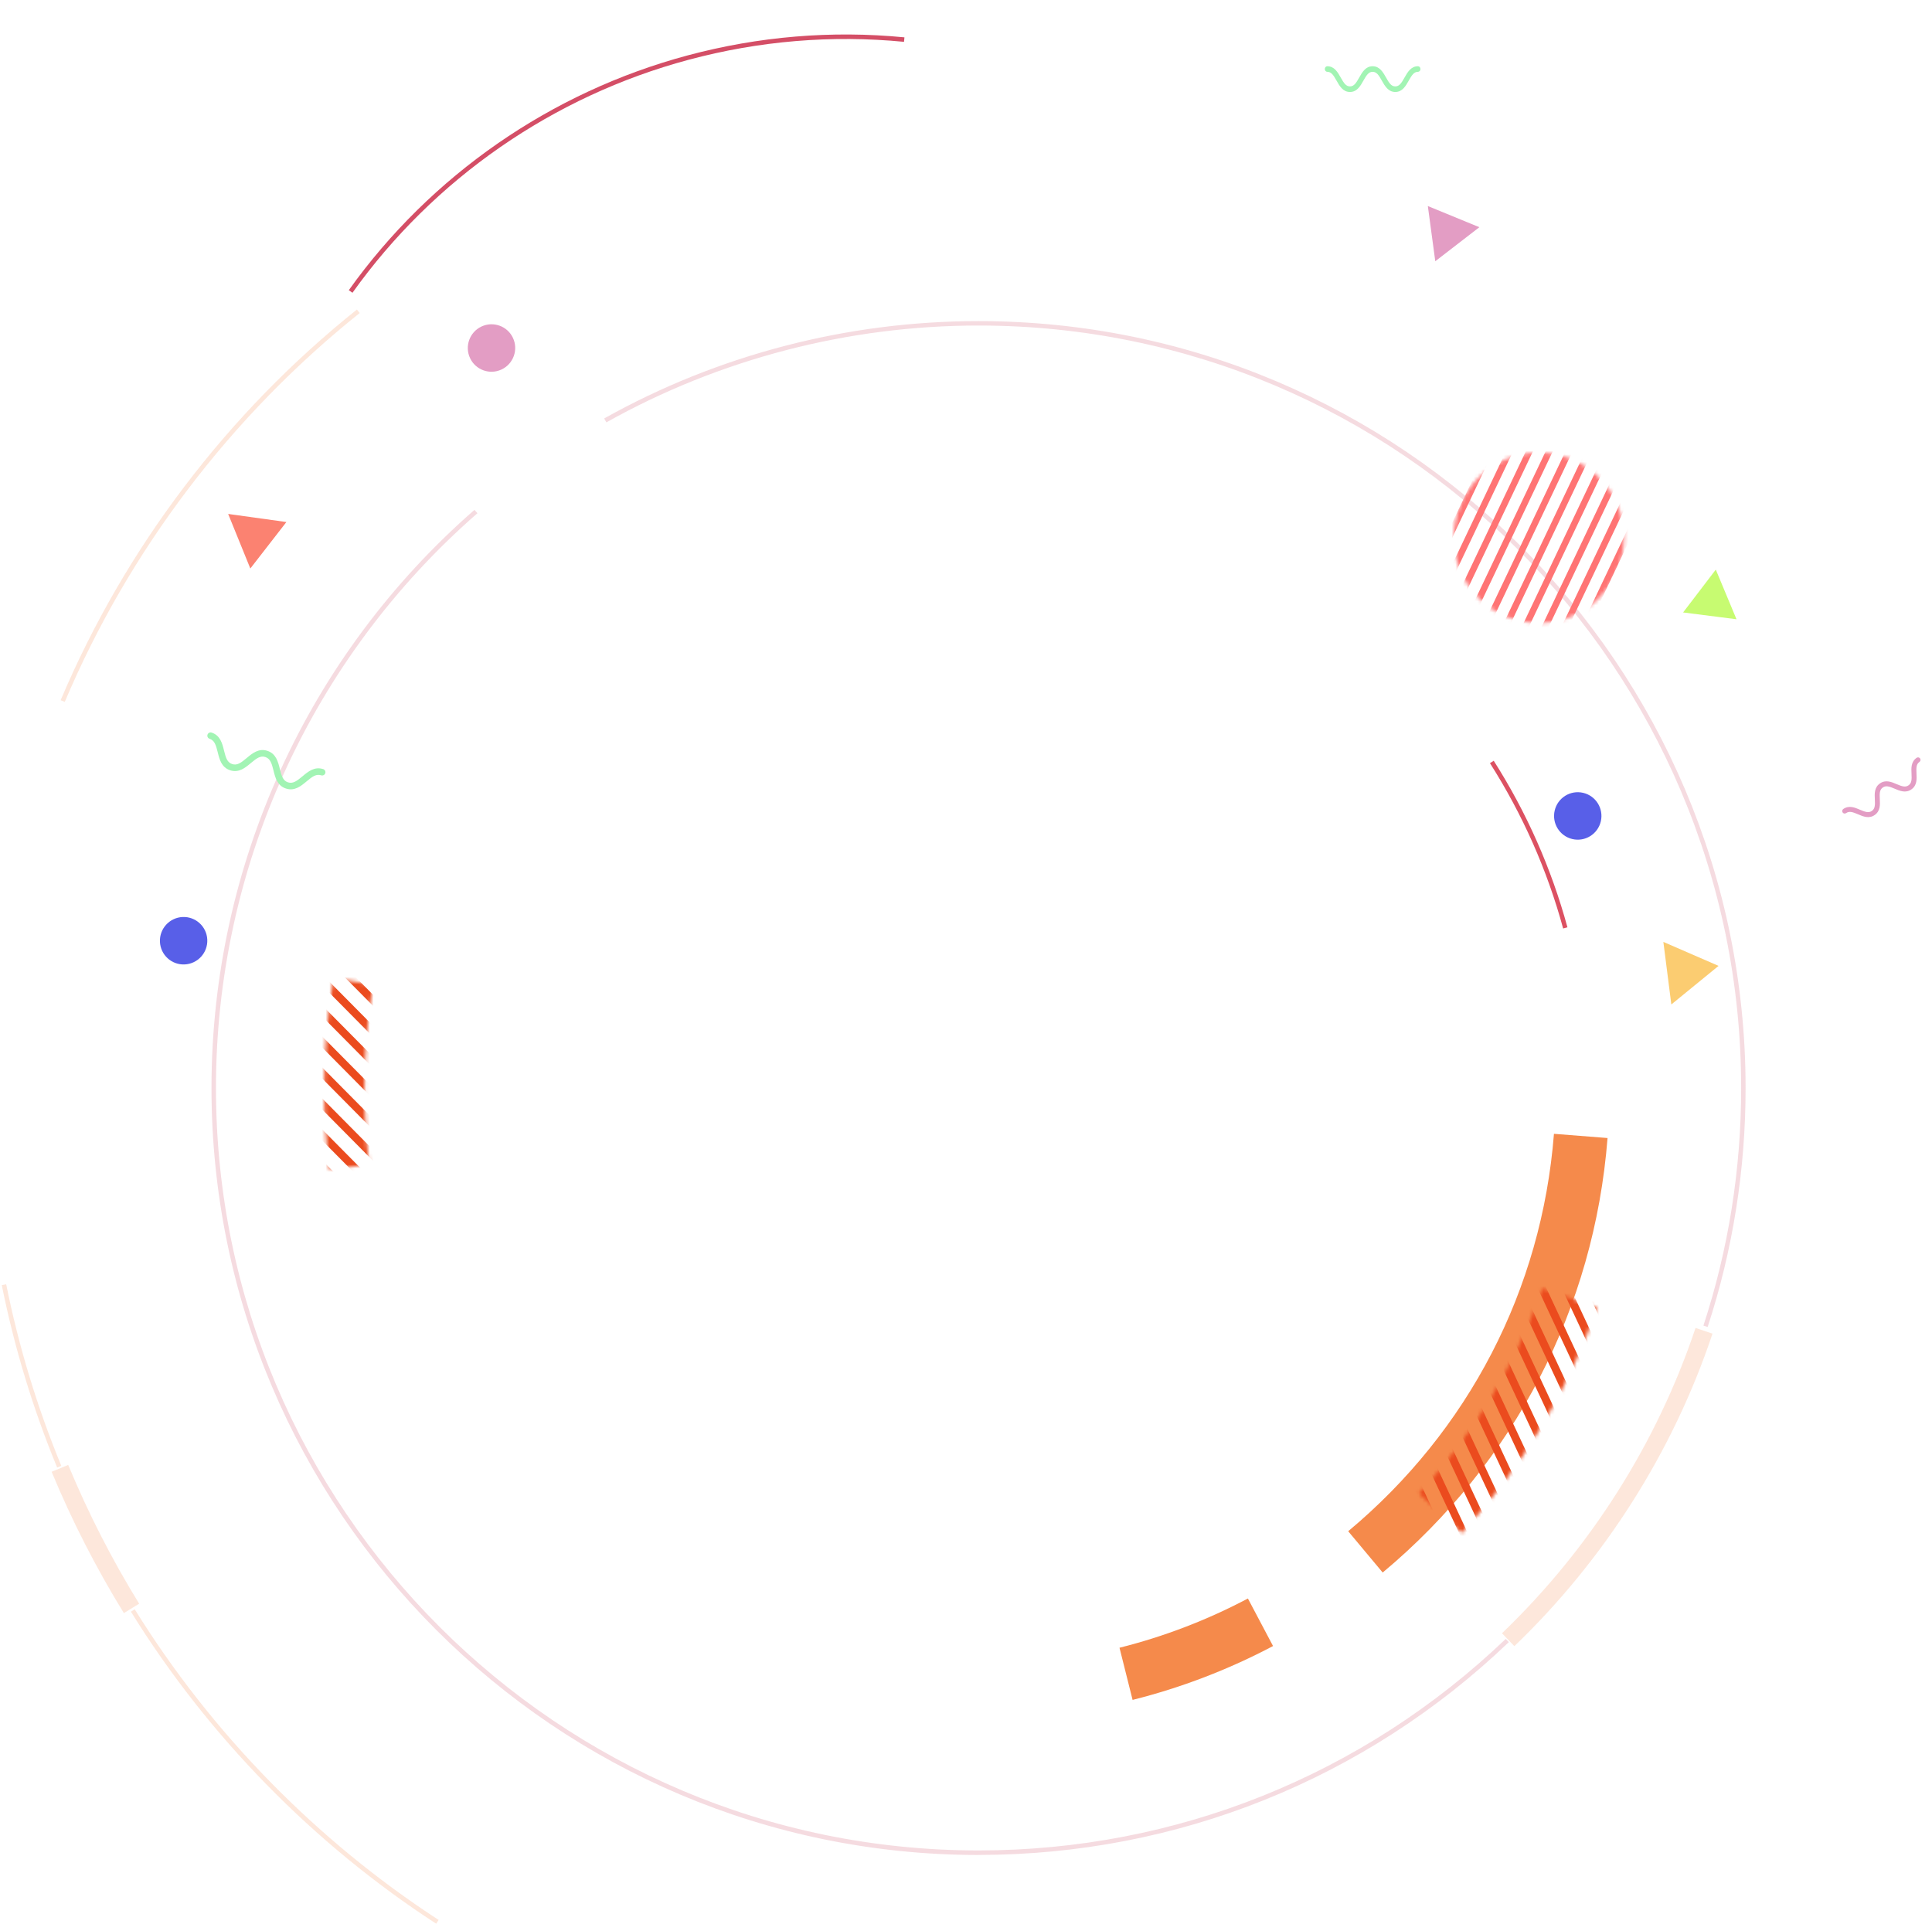 <svg width="525" height="523" viewBox="0 0 525 523" fill="none" xmlns="http://www.w3.org/2000/svg">
<path opacity="0.2" d="M17.597 190.769L16.477 190.294C33.952 148.973 61.792 112.267 96.987 84.123L97.743 85.073C62.705 113.083 35 149.63 17.597 190.769Z" fill="#F58A4B"/>
<path opacity="0.2" d="M118.531 522.821C85.187 501.143 56.507 471.818 35.572 438.011L36.607 437.365C57.444 471.014 86.003 500.205 119.189 521.798L118.531 522.821Z" fill="#F58A4B"/>
<path opacity="0.2" d="M33.659 438.405C26.12 426.165 19.52 413.244 14.027 399.994L18.533 398.131C23.928 411.137 30.407 423.827 37.812 435.847L33.659 438.405Z" fill="#F58A4B"/>
<path opacity="0.2" d="M15.527 398.843C8.95 382.877 3.884 366.205 0.486 349.265L1.68 349.021C5.065 365.876 10.107 382.487 16.659 398.38L15.539 398.843H15.527Z" fill="#F58A4B"/>
<path opacity="0.2" d="M464.043 360.646L462.886 360.269C469.693 339.493 473.14 317.779 473.14 295.699C473.14 181.443 380.183 88.473 265.913 88.473C230.475 88.473 195.498 97.57 164.773 114.791L164.176 113.731C195.084 96.413 230.268 87.268 265.901 87.268C380.84 87.268 474.345 180.773 474.345 295.712C474.345 317.913 470.875 339.761 464.03 360.659L464.043 360.646Z" fill="#CE4C68"/>
<path opacity="0.2" d="M411.518 447.395L408.145 443.887C432.087 420.907 450.282 392.203 460.743 360.904L465.358 362.451C454.641 394.492 436.021 423.866 411.506 447.395H411.518Z" fill="#F58A4B"/>
<path opacity="0.2" d="M265.913 504.141C150.974 504.141 57.469 410.636 57.469 295.697C57.469 235.475 83.518 178.201 128.931 138.572L129.735 139.486C84.578 178.883 58.687 235.816 58.687 295.685C58.687 409.942 151.644 502.911 265.913 502.911C319.558 502.911 370.427 482.488 409.166 445.417L410.007 446.294C371.036 483.584 319.863 504.129 265.913 504.129V504.141Z" fill="#CE4C68"/>
<path d="M375.725 427.372L366.359 416.156C399.095 388.828 418.945 350.478 422.27 308.146L436.835 309.291C433.206 355.569 411.504 397.511 375.725 427.384V427.372Z" fill="#F58A4B"/>
<path d="M307.769 461.995L304.213 447.82C316.318 444.787 328.058 440.281 339.104 434.436L345.936 447.357C333.843 453.75 321.007 458.67 307.769 461.995Z" fill="#F58A4B"/>
<path d="M424.766 252.339C420.443 236.459 413.745 221.333 404.879 207.413L405.902 206.756C414.829 220.785 421.575 236.02 425.935 252.023L424.766 252.339Z" fill="#DC5162"/>
<path d="M95.779 79.567L94.784 78.863C117.05 47.668 149.722 25.007 186.812 15.069C206.163 9.884 226.004 8.224 245.773 10.151L245.657 11.367C226.034 9.464 206.348 11.095 187.127 16.246C150.319 26.108 117.878 48.594 95.779 79.567Z" fill="#D44E66"/>
<mask id="mask0_7537_157" style="mask-type:luminance" maskUnits="userSpaceOnUse" x="395" y="123" width="47" height="47">
<path d="M418.164 169.328C430.957 169.328 441.328 158.957 441.328 146.164C441.328 133.371 430.957 123 418.164 123C405.371 123 395 133.371 395 146.164C395 158.957 405.371 169.328 418.164 169.328Z" fill="white"/>
</mask>
<g mask="url(#mask0_7537_157)">
<path d="M388.953 119.984L364.441 171.592L366.018 172.341L390.53 120.733L388.953 119.984ZM394.342 119.984L369.831 171.592L371.408 172.341L395.919 120.733L394.342 119.984ZM399.731 119.984L375.22 171.592L376.797 172.341L401.308 120.733L399.731 119.984ZM405.121 119.984L380.609 171.592L382.186 172.341L406.698 120.733L405.121 119.984ZM410.51 119.984L385.999 171.592L387.576 172.341L412.087 120.733L410.51 119.984ZM415.899 119.984L391.388 171.592L392.965 172.341L417.476 120.733L415.899 119.984ZM421.289 119.984L396.777 171.592L398.354 172.341L422.866 120.733L421.289 119.984ZM426.678 119.984L402.167 171.592L403.743 172.341L428.255 120.733L426.678 119.984ZM432.067 119.984L407.556 171.592L409.133 172.341L433.644 120.733L432.067 119.984ZM437.457 119.984L412.945 171.592L414.522 172.341L439.033 120.733L437.457 119.984ZM442.846 119.984L418.335 171.592L419.911 172.341L444.423 120.733L442.846 119.984ZM448.235 119.984L423.724 171.592L425.301 172.341L449.812 120.733L448.235 119.984ZM453.625 119.984L429.113 171.592L430.69 172.341L455.201 120.733L453.625 119.984ZM459.014 119.984L434.502 171.592L436.079 172.341L460.591 120.733L459.014 119.984ZM464.403 119.984L439.892 171.592L441.469 172.341L465.98 120.733L464.403 119.984ZM469.793 119.984L445.281 171.592L446.858 172.341L471.369 120.733L469.793 119.984ZM475.182 119.984L450.67 171.592L452.247 172.341L476.759 120.733L475.182 119.984Z" fill="#FF7474"/>
</g>
<mask id="mask1_7537_157" style="mask-type:luminance" maskUnits="userSpaceOnUse" x="385" y="350" width="50" height="67">
<path d="M397.207 416.648L385.564 405.919C400.544 389.661 411.821 370.894 419.091 350.143L434.034 355.379C426.045 378.177 413.66 398.783 397.219 416.636L397.207 416.648Z" fill="white"/>
</mask>
<g mask="url(#mask1_7537_157)">
<path d="M360.6 381.943L390.12 445.099L392.056 444.198L362.536 381.041L360.6 381.943ZM364.789 376.876L394.309 440.033L396.246 439.132L366.725 375.975L364.789 376.876ZM368.978 371.81L398.499 434.967L400.435 434.066L370.915 370.909L368.978 371.81ZM373.168 366.744L402.688 429.901L404.624 429L375.104 365.843L373.168 366.744ZM377.357 361.678L406.877 424.835L408.814 423.933L379.293 360.777L377.357 361.678ZM381.546 356.612L411.067 419.768L413.003 418.867L383.483 355.71L381.546 356.612ZM385.736 351.545L415.256 414.702L417.192 413.801L387.672 350.644L385.736 351.545ZM389.925 346.479L419.445 409.636L421.382 408.735L391.861 345.578L389.925 346.479ZM394.114 341.413L423.635 404.57L425.571 403.669L396.051 340.512L394.114 341.413ZM398.304 336.347L427.824 399.504L429.76 398.602L400.24 335.446L398.304 336.347ZM402.493 331.281L432.013 394.437L433.95 393.536L404.429 330.38L402.493 331.281ZM406.682 326.215L436.203 389.371L438.139 388.47L408.619 325.313L406.682 326.215ZM410.872 321.148L440.392 384.305L442.328 383.404L412.808 320.247L410.872 321.148ZM415.061 316.082L444.581 379.239L446.518 378.338L416.997 315.181L415.061 316.082ZM419.25 311.016L448.771 374.173L450.707 373.272L421.187 310.115L419.25 311.016ZM423.44 305.95L452.96 369.107L454.896 368.205L425.376 305.049L423.44 305.95ZM427.629 300.884L457.149 364.04L459.086 363.139L429.565 299.982L427.629 300.884Z" fill="#EB4B1E"/>
</g>
<mask id="mask2_7537_157" style="mask-type:luminance" maskUnits="userSpaceOnUse" x="88" y="265" width="14" height="53">
<path d="M89.474 317.861C88.56 310.554 88.098 303.101 88.098 295.684C88.098 285.661 88.938 275.614 90.594 265.811L101.396 267.637C99.838 276.832 99.046 286.27 99.046 295.684C99.046 302.65 99.484 309.653 100.337 316.509L89.462 317.861H89.474Z" fill="white"/>
</mask>
<g mask="url(#mask2_7537_157)">
<path d="M62 326.29L111.054 375.82L112.564 374.322L63.51 324.792L62 326.29ZM64.229 320.116L113.283 369.645L114.793 368.147L65.739 318.618L64.229 320.116ZM66.457 313.942L115.512 363.471L117.022 361.973L67.967 312.444L66.457 313.942ZM68.686 307.767L117.74 357.296L119.25 355.798L70.196 306.269L68.686 307.767ZM70.915 301.593L119.969 351.122L121.479 349.624L72.425 300.095L70.915 301.593ZM73.143 295.418L122.197 344.948L123.708 343.45L74.653 293.92L73.143 295.418ZM75.372 289.244L124.426 338.773L125.936 337.275L76.882 287.746L75.372 289.244ZM77.6 283.07L126.655 332.599L128.165 331.101L79.111 281.572L77.6 283.07ZM79.829 276.895L128.883 326.424L130.393 324.926L81.339 275.397L79.829 276.895ZM82.058 270.721L131.112 320.25L132.622 318.752L83.568 269.223L82.058 270.721ZM84.286 264.546L133.341 314.076L134.851 312.578L85.796 263.048L84.286 264.546ZM86.515 258.372L135.569 307.901L137.079 306.403L88.025 256.874L86.515 258.372ZM88.744 252.198L137.798 301.727L139.308 300.229L90.254 250.7L88.744 252.198ZM90.972 246.023L140.026 295.552L141.537 294.054L92.482 244.525L90.972 246.023ZM93.201 239.849L142.255 289.378L143.765 287.88L94.711 238.351L93.201 239.849ZM95.43 233.674L144.484 283.204L145.994 281.706L96.94 232.176L95.43 233.674ZM97.658 227.5L146.712 277.029L148.222 275.531L99.168 226.002L97.658 227.5Z" fill="#EB4B1E"/>
</g>
<path d="M452 255.99L454.167 272.99L467 262.506L452 255.99Z" fill="#FBCC71"/>
<path d="M435.004 223.228C435.816 219.759 433.668 216.288 430.207 215.474C426.746 214.66 423.282 216.813 422.47 220.282C421.658 223.75 423.806 227.222 427.267 228.036C430.728 228.849 434.192 226.697 435.004 223.228Z" fill="#585FE8"/>
<path d="M519.399 214.541C517.845 215.626 516.259 214.948 514.859 214.351C513.429 213.741 512.499 213.416 511.624 214.026C510.75 214.637 510.735 215.622 510.817 217.173C510.895 218.693 510.985 220.416 509.433 221.499C507.882 222.582 506.293 221.905 504.896 221.307C503.466 220.697 502.538 220.37 501.661 220.982C501.356 221.195 500.935 221.12 500.721 220.814C500.507 220.508 500.582 220.087 500.887 219.874C502.441 218.789 504.027 219.467 505.425 220.065C506.854 220.675 507.783 221.002 508.659 220.39C509.536 219.778 509.549 218.794 509.467 217.243C509.389 215.724 509.299 214.001 510.85 212.918C512.402 211.834 513.991 212.511 515.39 213.108C516.82 213.718 517.75 214.043 518.625 213.433C519.499 212.822 519.514 211.836 519.434 210.284C519.357 208.765 519.266 207.042 520.82 205.957C521.125 205.744 521.547 205.819 521.76 206.125C521.974 206.431 521.9 206.852 521.594 207.065C520.718 207.678 520.702 208.663 520.785 210.214C520.863 211.733 520.953 213.457 519.399 214.541Z" fill="#E39DC4"/>
<path d="M379.156 25C377.236 25 376.311 23.353 375.494 21.902C374.661 20.42 374.076 19.52 372.996 19.52C371.915 19.52 371.331 20.42 370.5 21.902C369.683 23.353 368.758 25 366.841 25C364.924 25 363.996 23.353 363.182 21.902C362.348 20.42 361.767 19.52 360.684 19.52C360.306 19.52 360 19.18 360 18.76C360 18.341 360.306 18 360.684 18C362.604 18 363.528 19.647 364.342 21.098C365.176 22.58 365.758 23.48 366.841 23.48C367.925 23.48 368.506 22.58 369.337 21.098C370.154 19.647 371.078 18 372.996 18C374.913 18 375.841 19.647 376.657 21.098C377.491 22.58 378.075 23.48 379.156 23.48C380.237 23.48 380.821 22.58 381.655 21.098C382.472 19.647 383.396 18 385.316 18C385.694 18 386 18.341 386 18.76C386 19.18 385.694 19.52 385.316 19.52C384.233 19.52 383.649 20.42 382.818 21.902C382.001 23.353 381.076 25 379.156 25Z" fill="#A2F4B4"/>
<path d="M62 139.678L68.024 154.508L77.825 141.877L62 139.678Z" fill="#FB8271"/>
<path d="M136.291 100.418C139.512 98.903 140.9 95.062 139.393 91.838C137.885 88.614 134.052 87.229 130.831 88.743C127.611 90.258 126.222 94.1 127.73 97.324C129.238 100.548 133.071 101.933 136.291 100.418Z" fill="#E39DC4"/>
<path d="M50.185 262.111C53.738 261.945 56.487 258.926 56.327 255.368C56.166 251.809 53.156 249.059 49.604 249.225C46.052 249.391 43.302 252.41 43.462 255.968C43.623 259.526 46.633 262.276 50.185 262.111Z" fill="#585FE8"/>
<path d="M77.7 214.306C75.336 213.532 74.796 211.333 74.317 209.395C73.829 207.414 73.437 206.181 72.106 205.746C70.776 205.31 69.731 206.072 68.169 207.382C66.637 208.662 64.901 210.116 62.541 209.343C60.181 208.571 59.637 206.37 59.162 204.433C58.674 202.452 58.285 201.221 56.951 200.784C56.487 200.632 56.234 200.131 56.386 199.666C56.538 199.2 57.039 198.946 57.504 199.098C59.867 199.872 60.407 202.071 60.882 204.008C61.37 205.989 61.759 207.22 63.093 207.657C64.427 208.093 65.469 207.331 67.03 206.021C68.562 204.741 70.299 203.287 72.659 204.059C75.019 204.832 75.562 207.032 76.041 208.971C76.529 210.952 76.921 212.184 78.252 212.62C79.582 213.055 80.627 212.293 82.192 210.985C83.725 209.705 85.461 208.251 87.824 209.025C88.288 209.177 88.542 209.678 88.389 210.143C88.237 210.609 87.736 210.863 87.272 210.711C85.938 210.275 84.893 211.036 83.331 212.346C81.799 213.626 80.063 215.08 77.7 214.306Z" fill="#A2F4B4"/>
<path d="M388 56L390.022 71L402 61.749L388 56Z" fill="#E39DC4"/>
<path d="M466.25 154.807L457.365 166.449L471.875 168.3L466.25 154.807Z" fill="#C7FB71"/>
</svg>
